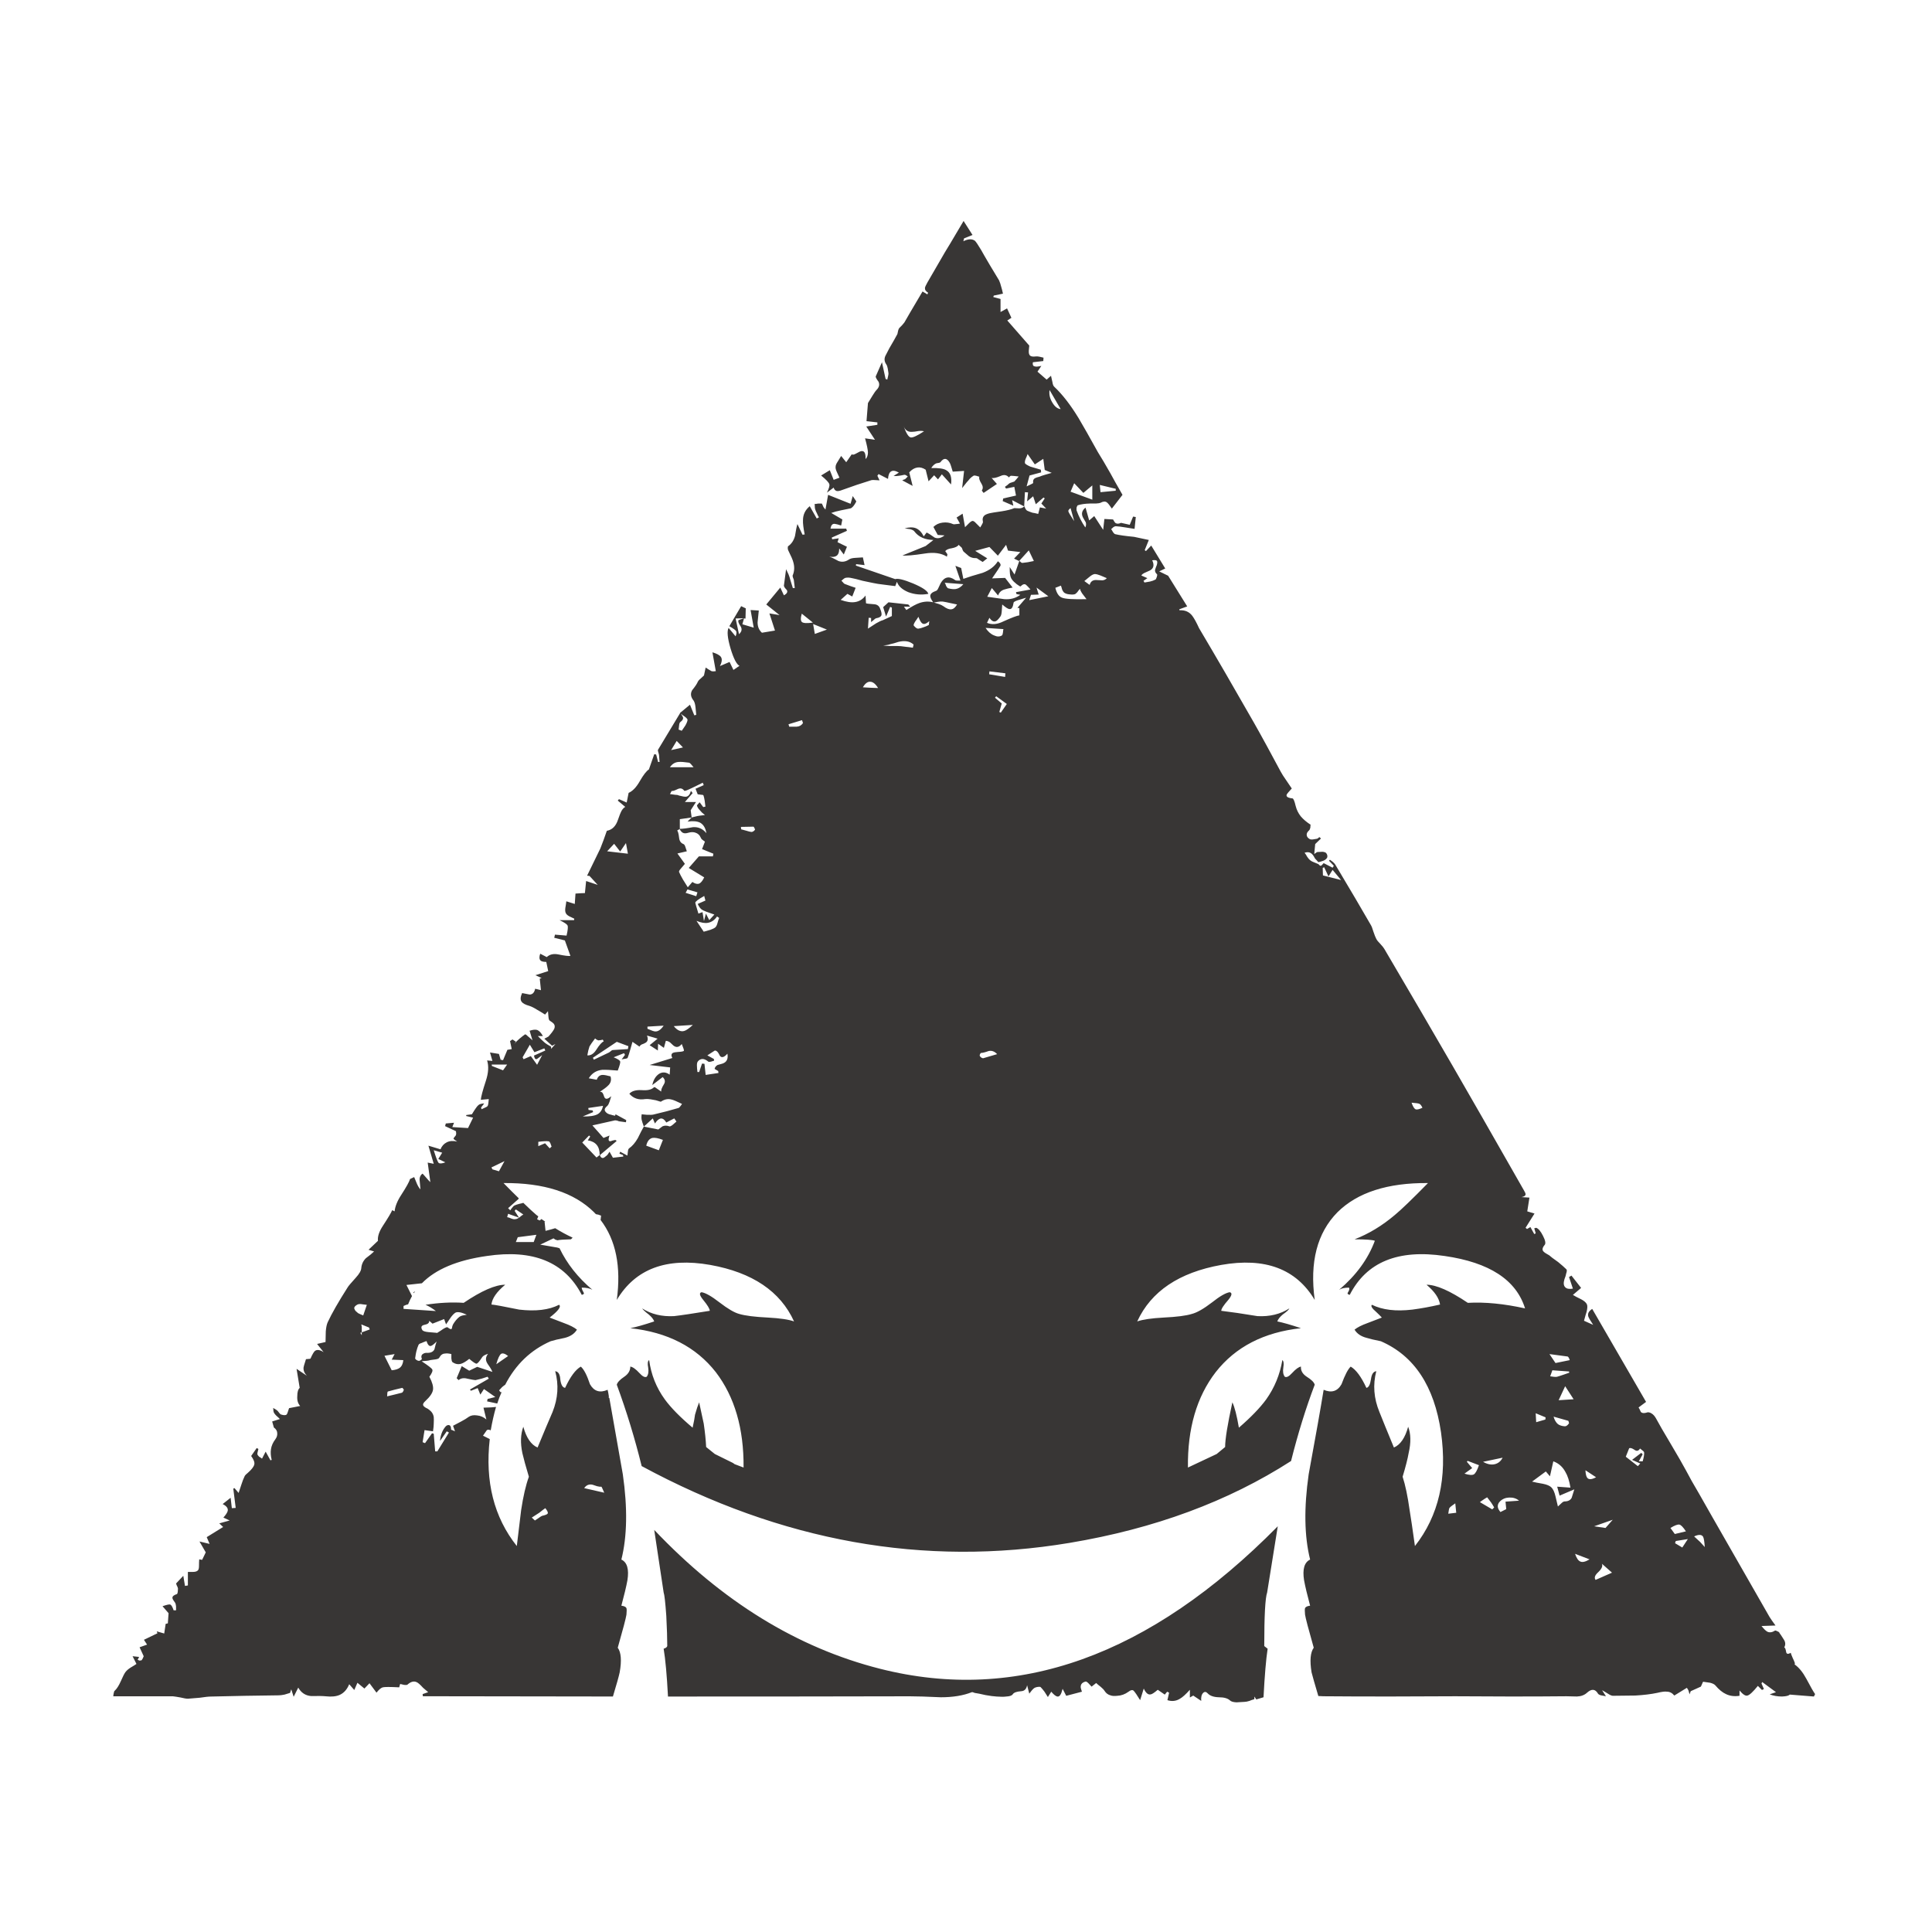 <?xml version="1.0" encoding="utf-8"?>
<!-- Generator: Adobe Illustrator 16.0.0, SVG Export Plug-In . SVG Version: 6.00 Build 0)  -->
<!DOCTYPE svg PUBLIC "-//W3C//DTD SVG 1.1//EN" "http://www.w3.org/Graphics/SVG/1.1/DTD/svg11.dtd">
<svg version="1.1" id="Layer_1" xmlns="http://www.w3.org/2000/svg" xmlns:xlink="http://www.w3.org/1999/xlink" x="0px" y="0px"
	 width="400px" height="400px" viewBox="0 0 400 400" enable-background="new 0 0 400 400" xml:space="preserve">
<g>
	<path fill-rule="evenodd" clip-rule="evenodd" fill="#383635" d="M192,58.5c0.8-1.4,2.017-3.5,3.65-6.3
		c0.167-0.233,1.45-2.384,3.85-6.45l1.85,2.9l-1.75,0.699l-0.15,0.601c1-0.5,1.8-0.533,2.399-0.101
		c0.234,0.233,0.65,0.851,1.25,1.851c0.367,0.667,0.984,1.733,1.851,3.2c0.833,1.366,1.466,2.416,1.899,3.149
		c0.167,0.367,0.316,0.817,0.45,1.351c0.101,0.3,0.217,0.767,0.351,1.399l-1.9,0.4l-0.1,0.3l1.5,0.4V64.6l1.35-0.75l0.9,1.95
		l-0.851,0.55l4.55,5.2L213,72.6c-0.033,0.533,0.066,0.884,0.3,1.051c0.233,0.166,0.601,0.217,1.101,0.149
		c0.232-0.033,0.5-0.017,0.8,0.05c0.2,0.033,0.483,0.101,0.85,0.2l-0.05,0.7L213.85,75c-0.1,0.5,0.018,0.783,0.351,0.85
		c0.267,0.101,0.733,0.067,1.399-0.1l-0.8,1.2l1.9,1.649l0.899-0.8c0,0.033,0.101,0.483,0.301,1.351
		c0.066,0.467,0.199,0.783,0.399,0.949c1.667,1.567,3.333,3.717,5,6.45c0.934,1.567,2.267,3.917,4,7.05
		c0.733,1.167,1.601,2.634,2.601,4.4c0.533,1,1.366,2.483,2.5,4.45l-2.2,2.85c-0.467-0.7-0.817-1.133-1.05-1.3
		c-0.334-0.233-0.768-0.2-1.301,0.1c-0.133,0.067-0.449,0.117-0.949,0.15c-0.801,0-1.217,0-1.25,0
		c-1.033,0.033-1.851,0.15-2.45,0.35c-0.101,0-0.2,0.15-0.3,0.45c-0.033,0.267-0.033,0.483,0,0.65c0.467,1.267,1.066,2.433,1.8,3.5
		c0.167-0.333,0.2-0.684,0.1-1.05c-0.033-0.067-0.216-0.384-0.55-0.95c-0.434-0.8-0.267-1.5,0.5-2.101l0.75,2.65l1.05-0.9
		l1.851,2.851l0.25-2.25l1.8,0.1c0.2,0.367,0.35,0.601,0.45,0.7c0.3,0.233,0.699,0.233,1.199,0l1.801,0.4l0.699-1.7l0.551,0.1
		l-0.25,2.45c-0.801-0.133-1.434-0.233-1.9-0.3c-0.767-0.134-1.434-0.217-2-0.25c-0.133,0-0.3,0.066-0.5,0.2
		c-0.2,0.199-0.35,0.333-0.45,0.399c0.101,0.134,0.233,0.351,0.4,0.65c0.167,0.233,0.316,0.366,0.45,0.399
		c0.833,0.2,2.133,0.384,3.899,0.551c0.634,0.133,1.65,0.35,3.05,0.649L237,113.9l0.25,0.199l1.1-1.149l2.9,4.75l-1.25,0.6l1.85,0.9
		l3.95,6.35l-1.649,0.601l0.05,0.199c1.134-0.066,2.017,0.317,2.649,1.15c0.4,0.533,0.867,1.383,1.4,2.55
		c3.5,5.9,7.283,12.417,11.35,19.55c0.667,1.167,1.601,2.851,2.801,5.051c1.266,2.366,2.184,4.066,2.75,5.1
		c0.266,0.5,0.649,1.1,1.149,1.8c0.267,0.4,0.65,0.967,1.15,1.7c-0.567,0.6-0.917,1.017-1.05,1.25c-0.167,0.434,0.232,0.7,1.199,0.8
		c0.2,0.033,0.417,0.55,0.65,1.55c0.2,0.801,0.55,1.518,1.05,2.15c0.5,0.6,1.184,1.184,2.05,1.75c-0.033,0.066-0.05,0.25-0.05,0.55
		c-0.066,0.333-0.167,0.55-0.3,0.65c-0.367,0.333-0.517,0.667-0.45,1c0.034,0.267,0.2,0.5,0.5,0.7
		c0.167,0.133,0.417,0.183,0.75,0.149c0.2-0.033,0.5-0.083,0.9-0.149c0.066-0.033,0.149-0.084,0.25-0.15
		c0.033-0.033,0.1-0.1,0.2-0.2l0.35,0.3l-1.2,1.15l-0.2,2.05c0.033,0,0.184-0.1,0.45-0.3c0.101-0.066,0.184-0.1,0.25-0.1
		c0.2,0,0.534-0.018,1-0.051c0.366,0.033,0.616,0.117,0.75,0.25c0.233,0.268,0.317,0.567,0.25,0.9c-0.134,0.3-0.399,0.533-0.8,0.7
		c-0.467,0.167-0.816,0.267-1.05,0.3c-0.167-0.2-0.3-0.35-0.4-0.45c-0.2-0.167-0.333-0.333-0.399-0.5
		c-0.234-0.467-0.5-0.783-0.801-0.95c-0.333-0.199-0.75-0.217-1.25-0.05c0.167,0.2,0.351,0.483,0.551,0.851
		c0.199,0.3,0.399,0.533,0.6,0.699c0.2,0.167,0.483,0.317,0.85,0.45c0.2,0.067,0.484,0.184,0.851,0.351
		c0.233,0.267,0.399,0.383,0.5,0.35c0.1,0,0.3-0.184,0.6-0.55l1.851,0.95l0.25-0.4l-1-1.05l0.199-0.2l0.601,0.45
		c0.233,0.2,0.399,0.383,0.5,0.55c3.167,5.3,5.6,9.434,7.3,12.4c0.2,0.3,0.4,0.8,0.6,1.5c0.234,0.699,0.434,1.199,0.601,1.5
		c0.134,0.267,0.417,0.616,0.85,1.05c0.4,0.433,0.667,0.767,0.8,1c5.334,9.066,10.033,17.116,14.101,24.149
		c3.3,5.7,8.216,14.283,14.75,25.75c0.267,0.434,0.399,0.733,0.399,0.9c0,0.3-0.283,0.5-0.85,0.6l1.65,0.101l-0.45,2.85l1.5,0.45
		l-1.851,2.95l0.301,0.25l0.699-0.4l0.801,1.45l0.3-0.15l-0.3-1.05l0.199-0.05c0.101-0.033,0.167-0.05,0.2-0.05
		c0.467,0.167,0.934,0.717,1.4,1.649c0.5,0.967,0.616,1.601,0.35,1.9c-0.5,0.6-0.566,1.066-0.2,1.4c0.2,0.199,0.584,0.449,1.15,0.75
		c0.233,0.232,0.85,0.699,1.85,1.399c0.734,0.601,1.301,1.101,1.7,1.5c0.134,0.134,0.116,0.434-0.05,0.9
		c-0.033,0.267-0.15,0.649-0.35,1.149c-0.234,0.768-0.184,1.317,0.149,1.65c0.3,0.333,0.833,0.434,1.601,0.3l-0.801-2.399l0.5-0.301
		l2,2.551l-1.699,1.449c0.366,0.233,0.934,0.533,1.699,0.9c0.634,0.333,1.033,0.684,1.2,1.05c0.134,0.3,0.116,0.8-0.05,1.5
		c-0.133,0.4-0.316,1.033-0.55,1.9l1.899,0.85c-0.533-0.8-0.866-1.366-1-1.7c-0.199-0.6,0.066-1.133,0.801-1.6l11.149,19.25
		l-1.55,1.15c0.133,0.199,0.283,0.5,0.45,0.899c0.2,0.267,0.566,0.333,1.1,0.2c0.366-0.167,0.75-0.117,1.15,0.15
		c0.333,0.199,0.634,0.533,0.899,1c0.566,1.066,1.617,2.883,3.15,5.449c1.367,2.301,2.4,4.101,3.1,5.4
		c0.634,1.233,1.533,2.833,2.7,4.8c1.434,2.5,2.333,4.083,2.7,4.75l11.85,20.7c0.268,0.434,0.684,1.033,1.25,1.8l-2.899,0.101
		c0.5,0.633,0.917,1.033,1.25,1.199c0.467,0.2,0.983,0.117,1.55-0.25c0.1-0.033,0.267,0.018,0.5,0.15
		c0.267,0.1,0.417,0.233,0.45,0.4c0.033,0,0.333,0.449,0.899,1.35c0.334,0.533,0.351,1.066,0.051,1.6c0.166,0,0.3,0.301,0.399,0.9
		c0.067,0.467,0.384,0.533,0.95,0.2c0.066,0.233,0.2,0.583,0.4,1.05c0.199,0.4,0.35,0.75,0.449,1.05
		c0.033,0.134,0.018,0.233-0.05,0.3c0.9,0.634,1.717,1.634,2.45,3c0.9,1.7,1.5,2.75,1.8,3.15l-0.25,0.5l-5-0.4
		c-0.2,0.233-0.733,0.367-1.6,0.4c-0.934,0-1.783-0.15-2.55-0.45l1.3-0.45l-2.851-2.1l-0.149,0.3l0.5,1.15l-0.4,0.2l-0.85-0.851
		c-1,1.233-1.717,1.9-2.15,2c-0.399,0.134-0.95-0.217-1.649-1.05v1.1c-1.033,0.167-1.967,0.051-2.801-0.35
		c-0.732-0.333-1.467-0.934-2.199-1.8c-0.2-0.233-0.567-0.417-1.101-0.55c-0.1,0-0.566-0.067-1.399-0.2
		c-0.067,0-0.15,0.149-0.25,0.45c-0.067,0.133-0.15,0.316-0.25,0.55l-2.101,0.95l-0.25,0.649c-0.1-0.433-0.167-0.683-0.2-0.75
		c-0.066-0.167-0.184-0.366-0.35-0.6l-2.6,1.6c-0.434-0.533-0.95-0.8-1.551-0.8c-0.366-0.066-1.033,0.017-2,0.25
		c-1.266,0.267-2.766,0.45-4.5,0.55c-0.033,0-1.533,0.017-4.5,0.05c-0.3,0.033-0.649-0.083-1.05-0.35
		c-0.866-0.533-1.316-0.8-1.35-0.8l0.8,1.25c-0.033,0-0.383-0.067-1.05-0.2c-0.333-0.1-0.534-0.217-0.601-0.35
		c-0.566-0.967-1.316-1.033-2.25-0.2c-0.533,0.5-1.232,0.767-2.1,0.8c-1-0.033-1.733-0.05-2.2-0.05c-3.167,0.033-7,0.05-11.5,0.05
		c-5.134-0.033-8.966-0.05-11.5-0.05c-6.066,0.033-10.616,0.05-13.649,0.05c-5.367,0-9.917-0.017-13.65-0.05
		c-0.334,0-0.684-0.017-1.05-0.05c-0.733-2.467-1.2-4.101-1.4-4.9c-0.399-2.434-0.25-4.133,0.45-5.1c-1.1-3.867-1.7-6.15-1.8-6.851
		c-0.067-0.667-0.067-1.116,0-1.35c0.134-0.267,0.483-0.434,1.05-0.5c-0.6-2.233-1.017-3.983-1.25-5.25
		c-0.367-2.3,0.05-3.733,1.25-4.3c-1.2-4.801-1.3-10.684-0.3-17.65c1.466-7.967,2.5-13.8,3.1-17.5c1.634,0.7,2.866,0.316,3.7-1.15
		c0.7-1.899,1.334-3.116,1.9-3.649c1.1,0.633,2.184,2.1,3.25,4.399c0.467-0.066,0.783-0.666,0.949-1.8
		c0.134-1.033,0.5-1.583,1.101-1.649c-0.733,2.8-0.517,5.616,0.649,8.449c0.634,1.601,1.634,4.051,3,7.351
		c1.334-0.567,2.316-2,2.95-4.3c0.567,1.467,0.601,3.283,0.101,5.449c-0.2,1.167-0.617,2.801-1.25,4.9
		c0.566,1.733,1.05,4.033,1.449,6.9c0.268,1.6,0.634,4.083,1.101,7.449c4.933-6.267,6.733-14.116,5.399-23.55
		c-1.399-9.566-5.55-15.85-12.449-18.85c-1.334-0.267-2.316-0.5-2.95-0.7c-1.167-0.3-2-0.867-2.5-1.7
		c0.566-0.467,1.45-0.917,2.649-1.35l3-1.15c-0.333-0.366-0.717-0.75-1.149-1.149c-0.9-0.768-1.2-1.268-0.9-1.5
		c2.167,1.066,4.95,1.399,8.351,1c1.8-0.233,3.717-0.584,5.75-1.051c-0.2-1.333-1.134-2.699-2.801-4.1c2,0,4.851,1.25,8.551,3.75
		c3.533-0.2,7.482,0.184,11.85,1.15c-1.834-5.9-7.383-9.518-16.65-10.851c-9.633-1.433-16.184,1.25-19.649,8.05
		c-0.434-0.1-0.55-0.283-0.351-0.55c0.268-0.399,0.334-0.717,0.2-0.95c-0.899,0-1.583,0.15-2.05,0.45c3.533-3,6-6.383,7.4-10.149
		c-0.5-0.2-1.9-0.301-4.2-0.301c2.933-1.133,5.716-2.816,8.35-5.05c1.333-1.1,3.616-3.3,6.851-6.6
		c-8.367-0.067-14.617,1.95-18.75,6.05c-4.2,4.267-5.768,10.316-4.7,18.15c-3.833-6.434-10.284-8.851-19.351-7.25
		c-8.732,1.566-14.533,5.467-17.399,11.699c1.134-0.399,2.95-0.666,5.45-0.8c2.732-0.133,4.684-0.383,5.85-0.75
		c1.066-0.267,2.467-1.066,4.2-2.399c1.6-1.268,2.816-1.967,3.649-2.101c0.566,0.134,0.467,0.667-0.3,1.601
		c-0.966,1.1-1.45,1.85-1.45,2.25c1.967,0.232,4.467,0.6,7.5,1.1c2.533,0.133,4.734-0.4,6.601-1.6
		c-0.134,0.3-0.583,0.717-1.351,1.25c-0.6,0.5-0.982,0.982-1.149,1.449c1.167,0.233,2.8,0.7,4.899,1.4
		c-7.666,0.833-13.55,3.867-17.649,9.1c-3.934,5.101-5.851,11.684-5.75,19.75l5.95-2.8l1.75-1.45c0-1.6,0.5-4.683,1.5-9.25
		c0.467,0.967,0.916,2.717,1.35,5.25c2.5-2.166,4.383-4.116,5.65-5.85c1.732-2.434,2.85-5.15,3.35-8.15
		c0.267,0.2,0.334,0.717,0.2,1.551c-0.134,0.833-0.034,1.467,0.3,1.899c0.367,0.2,0.867-0.05,1.5-0.75
		c0.767-0.833,1.383-1.283,1.85-1.35c-0.066,0.833,0.334,1.533,1.2,2.1c0.967,0.601,1.517,1.15,1.65,1.65
		c-1.833,4.833-3.467,10.1-4.9,15.8c-13,8.367-28.283,14.017-45.85,16.95c-30.134,5.033-59.667-0.267-88.6-15.9
		c-1.4-5.7-3.117-11.316-5.15-16.85c0.133-0.5,0.65-1.05,1.55-1.65c0.833-0.566,1.25-1.267,1.25-2.1c0.5,0.066,1.133,0.517,1.9,1.35
		c0.633,0.7,1.133,0.95,1.5,0.75c0.333-0.433,0.434-1.066,0.3-1.899c-0.167-0.834-0.1-1.351,0.2-1.551c0.4,3,1.483,5.717,3.25,8.15
		c1.267,1.733,3.184,3.684,5.75,5.85c0.267-1.199,0.434-2.1,0.5-2.699c0.3-1.067,0.583-1.917,0.85-2.551
		c0.2,0.967,0.517,2.434,0.95,4.4c0.267,1.8,0.433,3.417,0.5,4.85l1.8,1.45l3.75,1.851l0.35,0.25l1.85,0.699
		c0.066-8.066-1.85-14.649-5.75-19.75c-4.1-5.232-10-8.267-17.7-9.1c1.2-0.233,2.85-0.7,4.95-1.4
		c-0.167-0.467-0.55-0.949-1.15-1.449c-0.7-0.533-1.15-0.95-1.35-1.25c1.866,1.199,4.066,1.732,6.6,1.6
		c1.467-0.167,3.934-0.533,7.4-1.1c0-0.4-0.45-1.15-1.35-2.25c-0.767-0.934-0.883-1.467-0.35-1.601
		c0.833,0.134,2.066,0.833,3.7,2.101c1.733,1.333,3.1,2.133,4.1,2.399c1.233,0.367,3.217,0.617,5.95,0.75c2.5,0.134,4.3,0.4,5.4,0.8
		c-2.833-6.232-8.617-10.133-17.35-11.699c-9.066-1.601-15.517,0.816-19.35,7.25c0.933-6.9-0.184-12.417-3.35-16.551l0.1-0.899
		c-0.367-0.167-0.717-0.267-1.05-0.3c-0.133-0.101-0.267-0.233-0.4-0.4c-4.133-4.1-10.383-6.117-18.75-6.05
		c1.167,1.2,2.217,2.25,3.15,3.149l-0.05,0.15l-2.15,1.9l0.45,0.449c0.167-0.267,0.3-0.449,0.4-0.55
		c0.167-0.233,0.317-0.383,0.45-0.45c0.3-0.133,0.65-0.25,1.05-0.35c0.2-0.033,0.467-0.1,0.8-0.2c1.133,1.101,2.033,1.934,2.7,2.5
		c0.134,0.101,0.267,0.2,0.4,0.3c-0.067,0.167-0.15,0.367-0.25,0.601l0.55,0.25l0.35-0.3c0.267,0.166,0.533,0.35,0.8,0.55h-0.15
		l0.2,1.899c0.267-0.066,0.65-0.166,1.15-0.3c0.3-0.1,0.583-0.183,0.85-0.25c1.167,0.733,2.366,1.384,3.6,1.95
		c-0.1,0.133-0.216,0.25-0.35,0.35c-1.367,0.033-2.3,0.101-2.8,0.2c-0.133-0.033-0.283-0.083-0.45-0.149l-0.35-0.25l-2.75,1.3
		l3.2,0.55c0.134,0,0.4,0.066,0.8,0.2c1.533,3.2,3.8,6.066,6.8,8.6c-0.533-0.3-1.267-0.45-2.2-0.45
		c-0.034,0.167,0.083,0.483,0.35,0.95c0.2,0.267,0.083,0.45-0.35,0.55c-3.534-6.8-10.083-9.482-19.65-8.05
		c-6.133,0.867-10.616,2.75-13.45,5.65l-3.2,0.35l1.15,2.3c-0.3,0.533-0.566,1.101-0.8,1.7c-0.3,0.067-0.617,0.184-0.95,0.351v0.6
		l6.7,0.45c-0.733-0.567-1.45-1-2.15-1.3c2.833-0.434,5.466-0.567,7.9-0.4c3.7-2.5,6.566-3.75,8.6-3.75
		c-1.767,1.467-2.717,2.833-2.85,4.1c0.566,0.033,2.483,0.384,5.75,1.051c3.434,0.399,6.184,0.066,8.25-1
		c0.5,0.366-0.15,1.25-1.95,2.649l3,1.15c1.2,0.433,2.083,0.883,2.65,1.35c-0.5,0.833-1.333,1.4-2.5,1.7
		c-1.333,0.267-2.317,0.5-2.95,0.7c-4.1,1.8-7.233,4.8-9.4,9c-0.2,0.133-0.417,0.3-0.65,0.5c-0.233,0.233-0.434,0.45-0.6,0.649
		c0,0.033,0.05,0.117,0.15,0.25c0.1,0.134,0.184,0.184,0.25,0.15c0.033,0,0.066,0,0.1,0c-0.333,0.733-0.633,1.517-0.9,2.35
		l-2.1-0.449l0.1-0.5l1.6-0.4l-2.35-1.65l-0.75,1.15l-0.55-1.35l-1.4,0.55l-0.2-0.25l3.9-2.25l-0.25-0.4
		c-0.534,0.167-0.95,0.3-1.25,0.4c-0.5,0.133-0.917,0.233-1.25,0.3c-0.2,0-0.767-0.1-1.7-0.3c-0.733-0.2-1.333-0.101-1.8,0.3
		l-0.4-0.4l1.05-2.5l1.55,0.95l1.65-0.8l3.15,1.05c-0.1-0.267-0.267-0.583-0.5-0.95c-0.4-0.566-0.6-0.866-0.6-0.899
		c-0.367-0.634-0.3-1.267,0.2-1.9c-0.667,0.2-1.083,0.45-1.25,0.75c-0.533,0.833-0.917,1.267-1.15,1.3c-0.2,0-0.7-0.333-1.5-1
		c-0.667,0.533-1.216,0.867-1.65,1c-0.633,0.2-1.25,0.084-1.85-0.35c-0.1-0.133-0.167-0.383-0.2-0.75c0-0.4,0-0.7,0-0.9
		c-0.6-0.133-1.034-0.166-1.3-0.1c-0.5,0-0.9,0.283-1.2,0.85c-0.067,0.167-0.317,0.283-0.75,0.351c-0.5,0.066-0.867,0.116-1.1,0.149
		c-0.167,0.067-0.417,0.117-0.75,0.15c-0.567,0.033-0.917,0.066-1.05,0.1c1.333,0.867,2.067,1.434,2.2,1.7s-0.066,0.767-0.6,1.5
		c0.6,1.134,0.85,2.033,0.75,2.7s-0.617,1.434-1.55,2.3c-0.4,0.367-0.567,0.65-0.5,0.851c0.033,0.199,0.267,0.416,0.7,0.649
		c0.2,0.067,0.45,0.233,0.75,0.5c0.4,0.333,0.65,0.767,0.75,1.3c0.034,0.334,0.034,0.834,0,1.5c0,0.334-0.05,0.834-0.15,1.5
		l-1.75-0.25l-0.4,2.5l0.5,0.2l1.45-2.05l0.35,0.1l0.3,3.65h0.45l2.4-3.9l-0.45-0.25l-1.4,2c0.1-1.133,0.433-2.066,1-2.8
		c0.233-0.333,0.483-0.5,0.75-0.5c0.367,0,0.55,0.317,0.55,0.95c0,0.033,0.083,0.066,0.25,0.1c0.3,0.134,0.483,0.217,0.55,0.25
		l-0.4-1.149c0.767-0.4,1.333-0.7,1.7-0.9c0.633-0.333,1.15-0.649,1.55-0.95c0.434-0.3,1-0.399,1.7-0.3
		c0.733,0.067,1.383,0.351,1.95,0.851l-0.6-2.45c1.333-0.033,2.2-0.083,2.6-0.15c-0.434,1.5-0.8,3.117-1.1,4.851
		c-0.3-0.167-0.567-0.184-0.8-0.051l-0.8,1.15l1.4,0.7c-1,8.8,0.867,16.183,5.6,22.149c0.4-3.366,0.7-5.85,0.9-7.449
		c0.434-2.867,0.967-5.167,1.6-6.9c-0.633-2.1-1.083-3.733-1.35-4.9c-0.433-2.1-0.367-3.916,0.2-5.449
		c0.633,2.3,1.617,3.732,2.95,4.3c1.367-3.3,2.4-5.75,3.1-7.351c1.133-2.833,1.317-5.649,0.55-8.449
		c0.633,0.066,0.983,0.616,1.05,1.649c0.133,1.134,0.467,1.733,1,1.8c1.066-2.3,2.15-3.767,3.25-4.399
		c0.633,0.533,1.267,1.75,1.9,3.649c0.833,1.467,2.05,1.851,3.65,1.15c0.1,0.4,0.184,0.833,0.25,1.3v0.4l0.1-0.05
		c0.667,3.699,1.6,8.982,2.8,15.85c1,6.967,0.9,12.85-0.3,17.65c1.2,0.566,1.617,2,1.25,4.3c-0.233,1.267-0.65,3.017-1.25,5.25
		c0.567,0.066,0.917,0.233,1.05,0.5c0.066,0.233,0.066,0.683,0,1.35c-0.1,0.7-0.7,2.983-1.8,6.851c0.7,0.967,0.833,2.666,0.4,5.1
		c-0.167,0.8-0.633,2.467-1.4,5c-14.767-0.033-26.3-0.05-34.6-0.05h-4.75l-0.05-0.45l1.15-0.4c-0.566-0.467-0.917-0.767-1.05-0.899
		c-0.633-0.7-1.1-1.101-1.4-1.2c-0.567-0.233-1.184-0.05-1.85,0.55c-0.1,0.067-0.317,0.083-0.65,0.05
		c-0.4-0.1-0.684-0.166-0.85-0.199l-0.2,0.699c-1.867-0.1-3-0.1-3.4,0c-0.367,0.101-0.8,0.467-1.3,1.101l-1.45-1.95l-1.05,1.1
		L74,348.4l-0.65,1.5l-1.05-1.2c-0.433,1.066-1.083,1.8-1.95,2.2c-0.733,0.333-1.7,0.433-2.9,0.3c-0.634-0.067-1.65-0.083-3.05-0.05
		c-1.167-0.101-2.05-0.684-2.65-1.75L60.8,351.3l-0.5-1.55l-0.25,0.75c-0.233,0.066-0.616,0.184-1.15,0.35
		C58.4,350.95,58,351,57.7,351c-1.434,0.033-3.75,0.066-6.95,0.1c-3,0.067-5.316,0.117-6.95,0.15c-0.566,0-1.383,0.083-2.45,0.25
		c-1.067,0.1-1.883,0.167-2.45,0.2c-0.333,0-0.833-0.083-1.5-0.25c-0.733-0.134-1.267-0.217-1.6-0.25c-1.633,0-3.667,0-6.1,0
		c-1.367,0-3.45,0-6.25,0c0.033-0.333,0.066-0.55,0.1-0.65c0.034-0.267,0.1-0.433,0.2-0.5c0.434-0.399,0.85-1.05,1.25-1.95
		c0.434-1,0.767-1.649,1-1.949c0.233-0.301,0.583-0.601,1.05-0.9c0.567-0.333,0.967-0.583,1.2-0.75l-0.8-1.6l1.35,0.149l-0.3,0.601
		l0.15,0.05c0.1,0.066,0.167,0.1,0.2,0.1c0.267,0,0.433-0.033,0.5-0.1c0.167-0.233,0.3-0.5,0.4-0.8l-0.85-1.851l1.55-0.55l-0.65-1
		l2.8-1.35l-0.15-0.4L34,338.2l0.3-2l0.45-0.101l0.15-2.1l-1.25-1.45c0.867-0.3,1.4-0.417,1.6-0.35c0.233,0.1,0.467,0.5,0.7,1.2h0.5
		c0-0.367,0-0.634,0-0.801c-0.034-0.3-0.083-0.533-0.15-0.699c-0.4-0.533-0.6-0.884-0.6-1.051c-0.034-0.333,0.267-0.6,0.9-0.8
		c0.1-0.033,0.167-0.183,0.2-0.45c0.034-0.267,0.05-0.5,0.05-0.699c-0.034-0.2-0.117-0.417-0.25-0.65
		c-0.1-0.233-0.15-0.367-0.15-0.4l1.5-1.6l0.35,2.1l0.6-0.1v-2.8c0.434,0,0.784,0,1.05,0c0.466,0,0.8-0.101,1-0.3
		c0.167-0.134,0.25-0.45,0.25-0.95c0-0.601,0.017-1.05,0.05-1.351l0.6,0.101l0.75-1.55l-1.3-2.25l2.1,0.5l-0.6-1.4l3.4-2.1
		l-0.8-0.75l2.15-0.601l-1.3-0.6c0.533-0.601,0.833-1.067,0.9-1.4c0.1-0.533-0.25-1-1.05-1.399l1.65-1.301l0.25,2.15l0.8-0.05
		l-0.5-4l0.25-0.101l0.85,1c0.267-0.8,0.467-1.399,0.6-1.8c0.2-0.633,0.4-1.149,0.6-1.55c0.033-0.133,0.133-0.283,0.3-0.45
		c0.2-0.167,0.333-0.283,0.4-0.35c0.8-0.7,1.25-1.283,1.35-1.75c0.1-0.434-0.117-1.017-0.65-1.75l1.15-1.65l0.35,0.2
		c-0.033,0.133-0.083,0.333-0.15,0.6c-0.067,0.2-0.083,0.384-0.05,0.551c0.067,0.133,0.184,0.283,0.35,0.449
		c0.133,0.067,0.333,0.2,0.6,0.4l0.75-1.45l1,1.8l0.25-0.1c-0.2-0.8-0.25-1.533-0.15-2.2c0.1-0.7,0.4-1.383,0.9-2.05
		c0.3-0.4,0.434-0.816,0.4-1.25c0-0.467-0.233-0.867-0.7-1.2l-0.35-1.25l1.6-0.5c-0.3-0.3-0.534-0.517-0.7-0.649
		c-0.233-0.233-0.4-0.434-0.5-0.601c-0.066-0.1-0.117-0.267-0.15-0.5c0-0.233-0.017-0.417-0.05-0.55
		c0.467,0.267,0.733,0.434,0.8,0.5c0.1,0.066,0.233,0.217,0.4,0.45c0.133,0.2,0.267,0.333,0.4,0.399
		c0.2,0.067,0.417,0.117,0.65,0.15c0.267,0,0.434-0.033,0.5-0.1c0.134-0.134,0.233-0.334,0.3-0.601c0.1-0.333,0.183-0.583,0.25-0.75
		l2.3-0.45c-0.466-0.5-0.667-1.183-0.6-2.05c0-0.833,0.167-1.399,0.5-1.7L61.4,283.4l2.15,1.449c-0.533-0.533-0.767-1.116-0.7-1.75
		c0-0.1,0.167-0.666,0.5-1.699c0.3-0.033,0.5-0.051,0.6-0.051c0.2,0,0.316-0.033,0.35-0.1c0.367-0.833,0.667-1.35,0.9-1.55
		c0.433-0.333,1.033-0.25,1.8,0.25l-1.35-1.7l1.75-0.4c0.034-1,0.05-1.732,0.05-2.199c0.066-0.834,0.2-1.467,0.4-1.9
		c0.833-1.8,2.216-4.217,4.15-7.25c0.133-0.233,0.684-0.883,1.65-1.95c0.733-0.8,1.117-1.467,1.15-2
		c0.067-0.8,0.384-1.483,0.95-2.05c0.767-0.566,1.333-1.033,1.7-1.4l-1.15-0.35l1.95-1.85c-0.1-0.9,0.25-1.95,1.05-3.15
		c1.067-1.633,1.7-2.7,1.9-3.2l0.5,0.25c0.1-1.033,0.566-2.183,1.4-3.45c1.033-1.6,1.633-2.683,1.8-3.25l0.85-0.399l0.6,1.45
		c0.233,0.5,0.466,0.866,0.7,1.1c0-0.033-0.05-0.6-0.15-1.7c-0.1-0.667,0.083-1.183,0.55-1.55c0.033-0.033,0.216,0.15,0.55,0.55
		c0.633,0.733,1,1.134,1.1,1.2l-0.55-4.05l1.25,0.25l-1.1-3.75l2.5,0.75c0.267-0.667,0.7-1.15,1.3-1.45s1.316-0.35,2.15-0.15
		c-0.466-0.3-0.716-0.5-0.75-0.6c0-0.1,0.15-0.316,0.45-0.65c0.066-0.1,0.1-0.25,0.1-0.449c-0.034-0.233-0.05-0.384-0.05-0.45
		l-2.25-1.05l0.15-0.551l1.7-0.149l-0.35,0.899l3.25,0.2l1.05-2.149l-1.45-0.351l0.05-0.2l1.15-0.149
		c0.667-1.101,1.116-1.733,1.35-1.9c0.2-0.2,0.6-0.316,1.2-0.35l-0.65,0.85l0.1,0.351c0.133-0.067,0.35-0.167,0.65-0.301
		c0.267-0.1,0.466-0.217,0.6-0.35c0.066-0.1,0.116-0.283,0.15-0.55c0.066-0.567,0.1-0.867,0.1-0.9l-1.65,0.15
		c0.034-0.601,0.384-1.917,1.05-3.95c0.533-1.633,0.617-3.033,0.25-4.2l1.1,0.101l-0.5-1.75l1.85,0.3l0.35,1.2l0.5,0.1l0.9-2.15
		l0.9-0.149l-0.35-1.65l0.5-0.35l0.75,0.5c0.3-0.267,0.533-0.483,0.7-0.65c0.434-0.366,0.817-0.667,1.15-0.899
		c0.1-0.033,0.3,0.1,0.6,0.399c0.634,0.533,0.95,0.817,0.95,0.851l-0.6-2h-0.05l0.05-0.051v0.051c0.7-0.233,1.233-0.283,1.6-0.15
		c0.4,0.167,0.783,0.583,1.15,1.25h-1.05c0.033,0.033,0.25,0.25,0.65,0.65c0.233,0.232,0.434,0.416,0.6,0.55
		c0.167,0.167,0.383,0.333,0.65,0.5c0.167,0.1,0.45,0.267,0.85,0.5v0.45l0.9-1l-0.7,0.35l-1.6-1.45l0.85-0.45
		c0.6-0.666,1-1.199,1.2-1.6c0.167-0.4,0.133-0.75-0.1-1.05c-0.1-0.134-0.383-0.351-0.85-0.65c-0.133-0.1-0.216-0.366-0.25-0.8
		c-0.033-0.5-0.066-0.883-0.1-1.15l-0.6,0.7c-0.733-0.467-1.284-0.8-1.65-1c-0.634-0.399-1.167-0.667-1.6-0.8
		c-0.833-0.233-1.367-0.517-1.6-0.85c-0.3-0.4-0.267-1,0.1-1.801c0.333,0.067,0.85,0.167,1.55,0.301c0.6,0,0.983-0.4,1.15-1.2
		l1.2,0.3l-0.25-2.4l0.4-0.1l-1.3-0.6l2.65-0.851l-0.4-1.899c-0.6,0-1-0.101-1.2-0.301c-0.267-0.3-0.283-0.767-0.05-1.399l1.35,0.7
		c0.6-0.567,1.4-0.75,2.4-0.551c1.3,0.268,2.133,0.367,2.5,0.301l-1.15-3.2l-2.2-0.55l0.15-0.65l2.4,0.2
		c0.267-1.134,0.333-1.833,0.2-2.101c-0.133-0.267-0.684-0.633-1.65-1.1h3l0.05-0.3c-0.466-0.233-0.816-0.4-1.05-0.5
		c-0.367-0.2-0.6-0.417-0.7-0.65c-0.133-0.233-0.167-0.6-0.1-1.1c0.1-0.567,0.167-1.017,0.2-1.351l1.75,0.551l0.15-2.15
		c0.934-0.066,1.583-0.1,1.95-0.1l0.25-2.5l2.4,0.8l-1.7-1.851l-0.5-0.05c1.5-3.1,2.417-4.983,2.75-5.649
		c0.167-0.434,0.384-1,0.65-1.7c0.366-1.033,0.566-1.601,0.6-1.7l0.1-0.25c1.1-0.2,1.867-0.967,2.3-2.3
		c0.333-0.934,0.517-1.417,0.55-1.45c0.233-0.566,0.55-0.967,0.95-1.2l-1.55-1.3l0.25-0.3l1.6,0.7l0.4-2
		c0.833-0.367,1.6-1.167,2.3-2.4c0.767-1.333,1.4-2.15,1.9-2.45l1.1-3.149l0.4,0.05l0.4,1.55h0.3c-0.033-0.633-0.066-1.1-0.1-1.4
		c0-0.066-0.05-0.267-0.15-0.6c-0.1-0.267-0.116-0.45-0.05-0.55c0.633-1.033,2.15-3.55,4.55-7.55V147.6l2.05-1.699l0.9,2.199
		l0.4-0.1c-0.066-0.7-0.117-1.217-0.15-1.55c-0.066-0.634-0.2-1.101-0.4-1.4c-0.6-0.733-0.7-1.45-0.3-2.149
		c0.6-0.733,0.983-1.301,1.15-1.7c0.1-0.233,0.3-0.467,0.6-0.7c0.333-0.3,0.567-0.517,0.7-0.65l0.35-1.649
		c0.133,0.1,0.333,0.233,0.6,0.399c0.233,0.134,0.433,0.25,0.6,0.351c0.134,0.033,0.284,0.05,0.45,0.05c0.1,0,0.25-0.017,0.45-0.05
		l-0.7-3.9c0.9,0.267,1.483,0.583,1.75,0.95c0.3,0.434,0.233,1.066-0.2,1.9l2-0.851l0.8,1.65l1.25-0.851
		c-0.6-0.3-1.217-1.5-1.85-3.6c-0.633-2.167-0.767-3.583-0.4-4.25l1.45,1.75c0.2-0.5,0.233-0.867,0.1-1.1
		c-0.167-0.233-0.633-0.567-1.4-1l2.45-4.15l0.95,0.45l-0.05,2.05l-0.05,0.1l-0.25-0.1l-0.35,1.25l2.35,0.7l-0.65-3.65l1.7,0.101
		c-0.067,0.533-0.15,1.35-0.25,2.449c0,0.9,0.3,1.617,0.9,2.15l2.7-0.45L159.3,127l2.1,0.35l-2.75-2.199l2.9-3.5l0.75,1.6
		c0.634-0.333,0.833-0.7,0.6-1.1c-0.4-0.4-0.6-0.7-0.6-0.9l0.45-3.4c0.133,0.301,0.3,0.65,0.5,1.051
		c0.133,0.3,0.283,0.767,0.45,1.399l0.45,1.45h0.4c-0.1-0.767-0.167-1.333-0.2-1.7c0-0.033-0.067-0.217-0.2-0.55
		c-0.066-0.2-0.066-0.35,0-0.45c0.333-0.833,0.367-1.717,0.1-2.649c-0.1-0.434-0.45-1.25-1.05-2.45c-0.067-0.134-0.1-0.283-0.1-0.45
		c0-0.2,0.017-0.333,0.05-0.4c0.7-0.467,1.184-1.183,1.45-2.149c0.167-1.101,0.333-1.917,0.5-2.45l1.05,2.2l0.45-0.05
		c-0.267-1.334-0.383-2.317-0.35-2.95c0-1.167,0.467-2.134,1.4-2.9l1.45,2.55l0.45-0.25c-0.2-0.333-0.333-0.6-0.4-0.8
		c-0.167-0.3-0.283-0.566-0.35-0.8c-0.066-0.167-0.1-0.35-0.1-0.55c0-0.267-0.017-0.467-0.05-0.601c0.167,0,0.417-0.033,0.75-0.1
		c0.3,0,0.55,0,0.75,0c0.034,0.033,0.083,0.133,0.15,0.3c0.134,0.267,0.2,0.417,0.2,0.45c0.066,0.066,0.2,0.233,0.4,0.5l0.55-3.05
		l4.65,1.85l0.45-1.6l0.5,0.75c0.2,0.233,0.267,0.383,0.2,0.45c-0.4,0.767-0.783,1.217-1.15,1.35c-0.3,0.066-0.95,0.2-1.95,0.4
		c-0.833,0.166-1.517,0.35-2.05,0.55l2.3,1.35l-0.25,1.25c-0.6-0.2-1.05-0.316-1.35-0.35c-0.466-0.033-0.75,0.3-0.85,1h3.25
		l0.15,0.45l-3.15,1.399l0.1,0.351l1.35-0.2l-0.25,0.8l1.95,0.95l-0.65,1.6l-0.95-1.25c0,0.8-0.2,1.317-0.6,1.55
		c-0.3,0.2-0.783,0.25-1.45,0.15c0.433,0.133,1.066,0.434,1.9,0.9c0.733,0.267,1.45,0.166,2.15-0.301
		c0.267-0.199,0.7-0.316,1.3-0.35c0.333-0.033,0.867-0.066,1.6-0.1L179,117l-1.75-0.2l-0.05,0.3l8.15,2.801
		c0.533-0.2,1.767,0.1,3.7,0.899c1.967,0.833,3.017,1.55,3.15,2.15c-1.434,0.267-2.817,0.149-4.15-0.351
		c-1.267-0.533-2.05-1.25-2.35-2.149l-0.35,0.899c-1.034-0.133-1.817-0.232-2.35-0.3c-0.9-0.1-1.65-0.217-2.25-0.35
		c-0.533-0.101-1.25-0.25-2.15-0.45c-1.067-0.3-1.8-0.483-2.2-0.55c-0.533-0.134-1-0.15-1.4-0.05c-0.1,0.033-0.233,0.116-0.4,0.25
		c-0.167,0.166-0.3,0.283-0.4,0.35c0.1,0.066,0.216,0.184,0.35,0.35c0.134,0.167,0.25,0.268,0.35,0.301
		c0.333,0.133,0.733,0.283,1.2,0.449c0.3,0.101,0.65,0.217,1.05,0.351l-0.7,1.8l-1-0.55l-1.4,1.25c1.2,0.433,2.2,0.583,3,0.45
		c0.867-0.134,1.583-0.584,2.15-1.351l0.1,1.601c0.1,0.066,0.65,0.133,1.65,0.199c0.667,0.033,1.1,0.367,1.3,1
		c0.233,0.567,0.316,0.983,0.25,1.25c-0.1,0.334-0.467,0.551-1.1,0.65c-0.133,0.033-0.3,0.15-0.5,0.35
		c-0.233,0.2-0.417,0.351-0.55,0.45v-0.85l-0.5-0.05l-0.15,2.25l1.7-1.101c0.567-0.333,1.034-0.55,1.4-0.649l1.85-0.851v-1.75
		l-0.35-0.149l-0.85,2l-0.6-1.95l1.1-1l4.1,0.45l0.4,0.449h-1.3l0.5,0.7c1.133-0.733,2.034-1.217,2.7-1.45
		c0.966-0.333,1.917-0.383,2.85-0.149c-0.4-0.567-0.6-1-0.6-1.3c0-0.434,0.383-0.783,1.15-1.051c0.2-0.033,0.383-0.25,0.55-0.649
		c0.1-0.2,0.25-0.517,0.45-0.95c0.767-1.333,1.767-1.55,3-0.65c0.1,0.067,0.233,0.101,0.4,0.101c0.434,0,0.667,0,0.7,0l-1.05-3.05
		l1.2,0.449l0.45,2.25c0.9-0.333,2.233-0.75,4-1.25c1.433-0.533,2.483-1.333,3.149-2.399c0.434,0.3,0.617,0.6,0.551,0.899
		c-0.134,0.268-0.717,1.15-1.75,2.65c0.732-0.033,1.633-0.066,2.699-0.1l1.551,2c-0.734,0.133-1.301,0.267-1.7,0.399
		c-0.667,0.2-1.101,0.617-1.3,1.25l-1.301-1.55l-0.949,1.8c0.8,0.101,1.967,0.267,3.5,0.5c1.3,0.101,2.416-0.2,3.35-0.899l-0.8-0.15
		l-0.101-0.4l3-0.55c-0.399-0.467-0.699-0.783-0.899-0.95c-0.3-0.267-0.684-0.166-1.15,0.301c-0.033,0.066-0.3-0.084-0.8-0.45
		c-0.467-0.367-0.8-0.7-1-1c-0.2-0.267-0.334-0.65-0.4-1.15c-0.033-0.267-0.05-0.733-0.05-1.399l1,1.55l1-2.851L211,116.15
		l-1.05-0.5l1.3-1.351l-2.55-0.3l-0.4-1.2l-1.7,2.25l-1.75-1.8l-2.949,0.8l2.5,1.55l-0.95,0.75c-0.034-0.033-0.3-0.199-0.8-0.5
		c-0.234-0.199-0.434-0.3-0.601-0.3c-0.533,0.033-1.017-0.1-1.45-0.399c-0.133-0.101-0.5-0.417-1.1-0.95
		c-0.066-0.067-0.133-0.184-0.2-0.351c-0.066-0.199-0.116-0.333-0.15-0.399c-0.066-0.101-0.167-0.2-0.3-0.3
		c-0.2-0.167-0.317-0.283-0.35-0.351c-0.233,0.333-0.7,0.567-1.4,0.7c-0.7,0.1-1.167,0.3-1.4,0.6l0.45,0.65l-0.1,0.5
		c-1.167-0.733-2.683-0.95-4.55-0.65c-2.367,0.367-3.917,0.5-4.65,0.4l4.8-1.95l1.6-1.25c-0.9-0.033-1.65-0.183-2.25-0.45
		c-0.7-0.3-1.283-0.767-1.75-1.399c-0.167-0.167-0.45-0.3-0.85-0.4c-0.5-0.066-0.867-0.116-1.1-0.149
		c0.9-0.268,1.667-0.283,2.3-0.051c0.667,0.268,1.216,0.834,1.65,1.7l0.6-0.8c0.367,0.167,0.917,0.517,1.65,1.05
		c0.667,0.267,1.35,0.117,2.05-0.45l-1.4-0.1l-0.9-1.65c0.5-0.5,1.133-0.8,1.9-0.899c0.767-0.101,1.483,0,2.15,0.3
		c0.134,0.066,0.367,0.066,0.7,0c0.167,0,0.417-0.033,0.75-0.1l-0.7-1.25l1.25-0.801l0.5,2.801c0.167-0.167,0.434-0.434,0.8-0.801
		c0.3-0.3,0.55-0.467,0.75-0.5c0.2,0,0.434,0.15,0.7,0.45c0.167,0.167,0.467,0.467,0.9,0.9c0.066-0.134,0.183-0.333,0.35-0.601
		c0.167-0.267,0.233-0.467,0.2-0.6c-0.133-0.566-0.017-1,0.35-1.3c0.2-0.167,0.566-0.317,1.101-0.45c0.267-0.066,1.1-0.2,2.5-0.4
		c1.066-0.166,1.917-0.383,2.55-0.649c0.1,0,0.434,0.017,1,0.05c0.434,0,0.783-0.133,1.05-0.4l-2.5-1.3l0.25,1.15l-2.2-0.95
		l0.101-0.55l2.649-0.601l-0.35-1.8l-1.7,0.351l-0.25-0.351l0.55-0.399c0.2-0.2,0.367-0.334,0.5-0.4
		c0.101-0.033,0.25-0.083,0.45-0.15c0.2-0.066,0.351-0.116,0.45-0.149c0.133-0.134,0.283-0.3,0.45-0.5
		c0.1-0.134,0.25-0.317,0.45-0.55c-0.801-0.101-1.334-0.15-1.601-0.15c-0.033,0-0.116,0.05-0.25,0.15L208.9,98.85
		c-0.467-0.533-1.051-0.633-1.75-0.3c-0.867,0.367-1.484,0.5-1.851,0.4l1.101,1.25l-2.75,1.85c-0.101-0.1-0.167-0.183-0.2-0.25
		c-0.134-0.133-0.184-0.233-0.15-0.3c0.267-0.4,0.217-0.883-0.149-1.45c-0.367-0.6-0.5-1.05-0.4-1.35
		c-0.3-0.101-0.517-0.167-0.65-0.2c-0.266-0.066-0.449-0.066-0.55,0c-0.233,0.133-0.483,0.333-0.75,0.6
		c-0.267,0.334-0.483,0.584-0.65,0.75c-0.333,0.4-0.65,0.801-0.95,1.2l0.4-3.55l-2.35,0.15l-0.3-1c-0.1-0.334-0.2-0.601-0.3-0.801
		c-0.6-1.066-1.25-1.116-1.95-0.149c-0.067,0.066-0.2,0.116-0.4,0.149c-0.267,0.033-0.433,0.067-0.5,0.101
		c-0.366,0.167-0.7,0.483-1,0.95c1.534-0.033,2.567,0.116,3.1,0.449c0.867,0.467,1.2,1.45,1,2.95l-1.9-2.1l-0.8,1.05l-0.8-0.85
		l-1.15,1.25l-0.6-2.4c-0.6-0.4-1.183-0.55-1.75-0.45c-0.6,0.101-1.15,0.434-1.65,1l0.7,2.8l-2.15-1.149
		c0.1-0.067,0.3-0.15,0.6-0.25c0.034-0.033,0.217-0.217,0.55-0.55c-0.167-0.101-0.284-0.184-0.35-0.25
		c-0.133-0.067-0.25-0.101-0.35-0.101c-0.467,0.101-0.833,0.167-1.1,0.2c-0.4,0.066-0.783,0.083-1.15,0.05l1.1-0.7
		c-0.7-0.399-1.233-0.482-1.6-0.25c-0.367,0.2-0.583,0.717-0.65,1.551l-1.95-1l-0.25,0.35l0.45,0.95
		c-0.4-0.033-0.684-0.05-0.85-0.05c-0.333-0.033-0.6-0.033-0.8,0c-2.067,0.633-4.1,1.316-6.1,2.05c-0.5,0.2-0.883,0.267-1.15,0.2
		c-0.3-0.101-0.5-0.334-0.6-0.7l-1.4,1.05c0.433-0.867,0.6-1.45,0.5-1.75c-0.1-0.367-0.667-0.967-1.7-1.8l1.8-1.101l0.8,2l1.2-0.449
		c-0.233-0.533-0.417-0.934-0.55-1.2c-0.2-0.434-0.283-0.783-0.25-1.05c0-0.301,0.15-0.667,0.45-1.101
		c0.133-0.233,0.366-0.616,0.7-1.149l1.05,1.3l1.15-1.65c0.133,0.134,0.367,0.117,0.7-0.05c0.2-0.1,0.517-0.267,0.95-0.5
		c0.867-0.367,1.267,0.15,1.2,1.55c0.333-0.333,0.5-0.8,0.5-1.399c-0.034-0.601-0.233-1.567-0.6-2.9l2.05,0.3l-1.8-2.75l2.3-0.35
		v-0.5l-2.25-0.25l0.3-3.75c0.233-0.367,0.55-0.884,0.95-1.55c0.333-0.567,0.65-1,0.95-1.301c0.433-0.5,0.533-1.017,0.3-1.55
		c-0.4-0.533-0.6-0.899-0.6-1.1l1.3-2.95l0.75,3.45l0.35,0.149l0.15-0.649c0.066-0.267,0.1-0.483,0.1-0.65
		c-0.067-0.433-0.117-0.767-0.15-1c-0.066-0.366-0.167-0.649-0.3-0.85c-0.4-0.567-0.467-1.15-0.2-1.75
		c0.367-0.7,0.634-1.217,0.8-1.55c0.767-1.301,1.333-2.301,1.7-3c0.034-0.134,0.083-0.367,0.15-0.7c0.066-0.267,0.15-0.45,0.25-0.55
		c0.1-0.101,0.283-0.283,0.55-0.551c0.2-0.232,0.367-0.433,0.5-0.6c0.267-0.5,1.517-2.633,3.75-6.4l1,0.601l0.15-0.351
		c-0.466-0.267-0.683-0.6-0.65-1C191.533,59.4,191.7,59.033,192,58.5z M73.5,271.25c0.1,0.167,0.25,0.316,0.45,0.45
		c0.1,0.133,0.283,0.25,0.55,0.35l0.7,0.3l0.75-2.199c-0.367-0.033-0.65-0.067-0.85-0.101c-0.3-0.066-0.567-0.083-0.8-0.05
		c-0.2,0.033-0.383,0.117-0.55,0.25c-0.233,0.167-0.367,0.333-0.4,0.5C73.316,270.85,73.367,271.017,73.5,271.25z M238.55,116
		c0.467,0.967,0.317,1.667-0.45,2.1c-0.434,0.2-0.766,0.351-1,0.45c-0.399,0.167-0.666,0.367-0.8,0.601l1.25,0.55l-0.8,0.55
		l0.2,0.35c0.233-0.033,0.616-0.1,1.149-0.199c0.434-0.101,0.801-0.233,1.101-0.4c0.1-0.033,0.2-0.217,0.3-0.55
		c0.1-0.3,0.117-0.483,0.05-0.55c-0.333-0.301-0.466-0.617-0.399-0.95c0.133-0.434,0.25-0.75,0.35-0.95
		c0.133-0.467,0.133-0.767,0-0.9C239.4,115.967,239.084,115.934,238.55,116z M275.05,181.45l-0.899-1.9l-0.301,0.15l0.051,1.55
		l3.75,0.95l-1.75-2.101L275.05,181.45z M292.25,228.3c0.267,0.767,0.533,1.217,0.8,1.351c0.267,0.133,0.75,0.033,1.45-0.301
		c-0.2-0.433-0.4-0.699-0.6-0.8C293.733,228.45,293.184,228.367,292.25,228.3z M217.85,83.3c0.5,0.867,1.084,1.333,1.75,1.4
		l-2.3-3.95C217.166,81.617,217.35,82.467,217.85,83.3z M216.3,97.3L216,95l-1.75,1.15l-1.5-2.15c-0.066,0.233-0.2,0.566-0.4,1
		c-0.133,0.333-0.184,0.617-0.149,0.85c0,0.167,0.366,0.417,1.1,0.75c0.233,0.067,0.967,0.283,2.2,0.65l0.05,0.55l-2.399,0.65
		l-0.601,2.25c0.2-0.101,0.517-0.25,0.95-0.45c0.3-0.133,0.434-0.233,0.4-0.3c-0.066-0.467,0.066-0.783,0.399-0.95
		c0.167-0.1,0.467-0.2,0.9-0.3c0.3-0.134,0.683-0.267,1.149-0.4l1.4-0.399L216.3,97.3z M221.65,101.8l4.5,1.65v-2.95l-1.851,1.55
		l-1.899-2L221.65,101.8z M231,101.2l-3.3-0.8l0.149,1.5L231,101.6V101.2z M212.2,101.9l-0.15,2.899
		c0.067,0.134,0.167,0.333,0.3,0.601c0.134,0.199,0.25,0.316,0.351,0.35c0.3,0.133,0.649,0.267,1.05,0.4
		c0.267,0.033,0.666,0.116,1.2,0.25l0.35-1.351l1.3,0.25l-1-1.05l0.7-1.05l-0.25-0.2l-1.6,1.4l-0.55-1.65
		c-0.301,0.267-0.717,0.617-1.25,1.05l0.199-1.85L212.2,101.9z M195.6,120.65c0.1,0.133,0.2,0.366,0.3,0.699
		c0.167,0.268,0.3,0.417,0.4,0.45c0.634,0.167,1.167,0.217,1.6,0.15c0.567-0.101,1.083-0.434,1.55-1L195.6,120.65z M198.15,125.15
		c-0.6-0.134-1.083-0.233-1.45-0.301c-0.567-0.133-1.067-0.232-1.5-0.3c-0.267-0.033-0.6-0.017-1,0.05
		c-0.367,0.067-0.65,0.117-0.85,0.15c0.233,0.066,0.566,0.167,1,0.3c0.4,0.134,0.716,0.283,0.95,0.45
		c0.667,0.5,1.217,0.717,1.65,0.65C197.383,126.117,197.783,125.783,198.15,125.15z M214.05,116.15l-1.05-2.2l-1.95,2.149
		c0.067,0.067,0.167,0.167,0.3,0.301c0.134,0.1,0.234,0.149,0.301,0.149c0.3-0.033,0.684-0.083,1.149-0.149L214.05,116.15z
		 M209,126.1c-0.267,0-0.767-0.316-1.5-0.949c-0.033,0.333-0.066,0.8-0.1,1.399c-0.033,0.5-0.117,0.851-0.25,1.05
		c-0.367,0.533-0.684,0.867-0.95,1c-0.467,0.2-0.917-0.033-1.351-0.699l-0.5,1.05c1,0.433,2.134,0.333,3.4-0.3
		c1.7-0.768,2.8-1.184,3.3-1.25v-1.5l-0.399-0.051l1.8-2.1c-0.767,0.233-1.317,0.4-1.65,0.5c-0.634,0.2-0.95,0.383-0.95,0.55
		C209.717,125.733,209.434,126.167,209,126.1z M213.1,124.25l3.95-0.8l-2.45-1.8l0.45,1.449c-0.7,0.033-1.233,0.051-1.6,0.051
		L213.1,124.25z M222.4,107.9l-0.75-2.7c-0.367,0.267-0.518,0.5-0.45,0.7C221.267,106.133,221.666,106.8,222.4,107.9z M225.6,121.1
		c0.2-0.767,0.734-1.1,1.601-1c0.566,0.033,0.917,0.051,1.05,0.051c0.367-0.033,0.666-0.184,0.9-0.45
		c-0.601-0.267-1.033-0.45-1.301-0.55c-0.5-0.2-0.899-0.301-1.199-0.301c-0.301,0.033-0.65,0.217-1.051,0.551
		c-0.467,0.399-0.833,0.699-1.1,0.899L225.6,121.1z M219.9,123.75c0.666,0.267,2.35,0.367,5.05,0.3
		c-0.467-0.6-0.784-1.017-0.95-1.25c-0.1-0.167-0.2-0.35-0.3-0.55c-0.067-0.2-0.101-0.316-0.101-0.35
		c-0.266,0.3-0.449,0.533-0.55,0.699c-0.233,0.268-0.433,0.417-0.6,0.45c-0.333,0.067-0.7,0.067-1.101,0
		c-0.366-0.033-0.684-0.133-0.949-0.3c-0.167-0.1-0.334-0.333-0.5-0.7c-0.101-0.399-0.184-0.667-0.25-0.8l-1.15,0.45
		C218.767,122.833,219.233,123.517,219.9,123.75z M190.1,89.25c-0.534,0.1-0.917,0.15-1.15,0.15c-0.9,0.1-1.517-0.283-1.85-1.15
		c0.5,1.4,0.966,2.167,1.4,2.3c0.4,0.134,1.333-0.283,2.8-1.25C191,89.2,190.6,89.184,190.1,89.25z M192.4,128.6
		c-0.6,0.533-1.066,0.7-1.4,0.5c-0.267-0.133-0.55-0.6-0.85-1.399c-0.3,0.467-0.517,0.783-0.65,0.95c-0.2,0.3-0.316,0.55-0.35,0.75
		c0,0.1,0.133,0.267,0.4,0.5c0.233,0.199,0.434,0.283,0.6,0.25c0.3-0.033,0.667-0.134,1.1-0.301c0.233-0.066,0.583-0.217,1.05-0.449
		L192.4,128.6z M186,132.9c-0.7,0.232-1.233,0.383-1.6,0.449c-0.6,0.2-1.117,0.283-1.55,0.25c0.367,0.101,0.85,0.15,1.45,0.15
		c0.333,0,0.817,0,1.45,0c0.467,0,1.017,0.05,1.65,0.15c0.367,0.033,0.9,0.1,1.6,0.199l0.15-0.649
		C188.383,132.75,187.333,132.566,186,132.9z M178.65,142.3c0.934,0.067,1.983,0.117,3.15,0.15c-0.533-0.867-1.083-1.3-1.65-1.3
		C179.617,141.117,179.117,141.5,178.65,142.3z M168.3,128.9l-2.3-1.851c-0.267,0.934-0.25,1.517,0.05,1.75
		C166.35,129.033,167.1,129.066,168.3,128.9z M168.7,131.25l2.5-0.9l-2.85-1.149L168.7,131.25z M164.95,150.45
		c0.566-0.033,1-0.283,1.3-0.75l-0.2-0.601l-2.8,0.851l0.15,0.5C163.733,150.45,164.25,150.45,164.95,150.45z M156.3,171.8
		c0.034-0.066,0-0.183-0.1-0.35c-0.067-0.167-0.134-0.267-0.2-0.3c-0.2,0-1.066,0.017-2.6,0.05l0.05,0.5
		c0.267,0.066,0.633,0.167,1.1,0.3c0.4,0.133,0.75,0.217,1.05,0.25c0.1,0,0.233-0.05,0.4-0.15
		C156.133,172,156.233,171.9,156.3,171.8z M207.75,130.25l-3.7-0.25c0.5,0.767,1.083,1.283,1.75,1.55c0.634,0.3,1.184,0.3,1.65,0
		c0.1-0.1,0.167-0.3,0.2-0.6C207.684,130.583,207.717,130.35,207.75,130.25z M204.8,139.6l3.3,0.551l0.051-0.75l-3.301-0.4
		L204.8,139.6z M206.25,144.15l-0.25,0.3l1.4,1.2l-0.5,1.75l0.3,0.149l1.25-1.8L206.25,144.15z M154,128l-1.7,0.05l0.7,3.25
		c0.566-0.5,0.684-1.033,0.35-1.6c-0.434-0.634-0.583-1.067-0.45-1.3L154,128z M141.4,148.5c0.1,0.333-0.083,0.667-0.55,1
		c-0.133,0.1-0.217,0.333-0.25,0.7c-0.034,0.167-0.067,0.45-0.1,0.85l0.65,0.25c0.333-0.5,0.583-0.866,0.75-1.1
		c0.267-0.467,0.417-0.851,0.45-1.15c0-0.167-0.2-0.399-0.6-0.7c-0.367-0.232-0.633-0.433-0.8-0.6
		C141.217,148.15,141.367,148.4,141.4,148.5z M128.4,176.3l-1.25-1.6l-1.45,1.55l4.3,0.5l-0.4-2.2L128.4,176.3z M145.5,162.05
		c-1.267,0.634-2.233,1.101-2.9,1.4c-0.567,0.267-0.883,0.35-0.95,0.25c-0.333-0.467-0.767-0.583-1.3-0.351
		c-0.667,0.334-1.083,0.467-1.25,0.4c-0.034,0-0.1,0.1-0.2,0.3c-0.033,0.101-0.1,0.217-0.2,0.351c0.066,0,0.417,0.05,1.05,0.149
		c0.367,0,0.633,0.05,0.8,0.15c0.733,0.2,1.233,0.283,1.5,0.25c0.467-0.067,0.8-0.467,1-1.2l0.35,0.45l-1.6,1.85h2.3l-1.1,1.7
		l0.2,1.5l1.2-0.3c0.133-0.033,0.65-0.101,1.55-0.2c-0.267-0.233-0.467-0.4-0.6-0.5c-0.2-0.2-0.367-0.383-0.5-0.55
		c-0.267-0.267-0.45-0.567-0.55-0.9c0-0.066,0.05-0.149,0.15-0.25c0.167-0.2,0.3-0.35,0.4-0.45l0.75,1l0.45-0.1
		c-0.066-0.533-0.116-0.934-0.15-1.2c-0.066-0.433-0.15-0.8-0.25-1.1c-0.033-0.101-0.183-0.15-0.45-0.15
		c-0.333-0.033-0.583-0.066-0.75-0.1L144,163.3l1.7-0.75L145.5,162.05z M142.6,157.9c-0.9-0.134-1.583-0.184-2.05-0.15
		c-0.767,0.033-1.383,0.4-1.85,1.1h4.9c-0.267-0.3-0.45-0.517-0.55-0.649C142.883,158,142.733,157.9,142.6,157.9z M140.1,153.4
		l-1.15,1.899l2.45-0.55L140.1,153.4z M143.2,169.25l-2.45,0.35v2h-0.05v0.051l-0.5,0.3c0.167,0.167,0.3,0.667,0.4,1.5
		c0.066,0.667,0.367,1.1,0.9,1.3c0.167,0.066,0.3,0.267,0.4,0.6c0.067,0.2,0.167,0.5,0.3,0.9l-1.95,0.45l1.55,2.149
		c-0.2,0.233-0.483,0.567-0.85,1c-0.3,0.334-0.417,0.567-0.35,0.7c0.167,0.4,0.433,0.917,0.8,1.55c0.2,0.334,0.534,0.867,1,1.601
		l0.95-1.101c0.533,0.367,1,0.483,1.4,0.351c0.367-0.167,0.717-0.601,1.05-1.3l-3.2-1.95l2.1-2.4h2.9l0.1-0.55l-2.35-0.95l0.6-1.55
		l-0.55-0.4c-0.167-0.133-0.267-0.267-0.3-0.399c-0.233-0.567-0.65-0.934-1.25-1.101c-0.4-0.1-0.833-0.083-1.3,0.051
		c-0.533,0.166-0.933,0.166-1.2,0c-0.2-0.101-0.417-0.351-0.65-0.75l0.05-0.051c0.6,0,1.517-0.116,2.75-0.35
		c1.1-0.066,2.017,0.35,2.75,1.25c-0.167-1.033-0.583-1.75-1.25-2.15c-0.633-0.333-1.517-0.416-2.65-0.25L143.2,169.25z
		 M145.8,185.5c-1.2,0.667-1.816,1.133-1.85,1.4c0,0.066,0.216,0.816,0.65,2.25c0.2-0.067,0.483-0.167,0.85-0.301l0.3,1.851
		l0.4-1.55l0.7,1.35l1.05-1.15c-1.4-0.467-2.25-0.8-2.55-1c-0.3-0.166-0.6-0.566-0.9-1.199l1.6-0.7L145.8,185.5z M144.15,185.55
		l0.25-0.8c-1-0.3-1.683-0.5-2.05-0.6c-0.034,0-0.083,0.083-0.15,0.25c-0.067,0.1-0.15,0.25-0.25,0.449L144.15,185.55z M148.1,192
		c0.2-0.2,0.35-0.5,0.45-0.9c0.134-0.5,0.25-0.85,0.35-1.05l-0.45-0.3c-0.5,0.733-1.117,1.167-1.85,1.3
		c-0.633,0.134-1.434,0-2.4-0.399l1.5,2.25c0.333-0.101,0.8-0.233,1.4-0.4C147.566,192.333,147.9,192.167,148.1,192z M134.05,213
		c0.833,0.367,1.367,0.55,1.6,0.55c0.6,0.033,1.184-0.366,1.75-1.2l-3.35,0.2V213z M121.8,217.5c-0.033,0.2-0.1,0.533-0.2,1
		c0.7,0.066,1.316-0.316,1.85-1.15c0.633-1,1.15-1.583,1.55-1.75l-0.2-0.35c-0.2,0.033-0.35,0.066-0.45,0.1
		c-0.2,0.033-0.367,0.051-0.5,0.051c-0.1-0.033-0.233-0.101-0.4-0.2c-0.134-0.134-0.217-0.2-0.25-0.2c-0.6,0.8-0.983,1.35-1.15,1.65
		C121.983,216.85,121.9,217.133,121.8,217.5z M122.95,219.4l3.15-1.5c0.066-0.033,0.2-0.134,0.4-0.301
		c0.133-0.133,0.25-0.199,0.35-0.199c0.433-0.033,0.966-0.067,1.6-0.101c0.333-0.033,0.85-0.066,1.55-0.1l0.1-0.601l-2.4-0.899
		l-4.95,3.3L122.95,219.4z M123.55,223.55c0.233-0.667,0.65-1,1.25-1c0.333,0,0.867,0.101,1.6,0.3c0.233,0.768,0.05,1.417-0.55,1.95
		c-0.3,0.3-0.85,0.717-1.65,1.25c0.267-0.033,0.466,0.067,0.6,0.3c0.1,0.167,0.2,0.417,0.3,0.75c0.233,0.567,0.716,0.518,1.45-0.149
		c-0.1,0.3-0.216,0.683-0.35,1.149c-0.134,0.4-0.284,0.684-0.45,0.851c-0.4,0.333-0.583,0.616-0.55,0.85
		c0.033,0.267,0.233,0.517,0.6,0.75c0.167,0.101,0.417,0.184,0.75,0.25c0.167,0.067,0.434,0.134,0.8,0.2l0.1-0.3l2.2,1.2
		l-0.05,0.449l-1.45-0.199c-0.033,0-0.167-0.051-0.4-0.15c-0.2-0.033-0.333-0.05-0.4-0.05c-2.034,0.467-3.6,0.816-4.7,1.05l2.3,2.6
		l1.25-0.5c-0.333,0.9-0.233,1.283,0.3,1.15c0.133-0.066,0.367-0.133,0.7-0.2c0.233-0.066,0.383,0,0.45,0.2l-3.45,2.9
		c0.133,0.433,0.35,0.633,0.65,0.6c0.167-0.033,0.417-0.2,0.75-0.5c0.1-0.066,0.2-0.184,0.3-0.35c0.133-0.2,0.233-0.351,0.3-0.45
		l0.7,1.25l2.15-0.25l-0.05-0.3l-0.75-0.301l0.15-0.399l1.5,0.8c0.034-0.4,0.067-0.684,0.1-0.85c0.033-0.334,0.117-0.551,0.25-0.65
		c0.667-0.467,1.267-1.167,1.8-2.1c0.534-1.101,0.95-1.9,1.25-2.4c-0.233-0.633-0.383-1.1-0.45-1.4
		c-0.034-0.166-0.05-0.366-0.05-0.6c0.034-0.233,0.05-0.417,0.05-0.55c0.1,0,0.267,0.017,0.5,0.05c0.2,0.033,0.383,0.05,0.55,0.05
		c0.7,0.033,1.167,0.017,1.4-0.05c2-0.467,3.717-0.917,5.15-1.35c0.133-0.033,0.267-0.15,0.4-0.351c0.233-0.3,0.35-0.467,0.35-0.5
		c-1.1-0.533-1.817-0.833-2.15-0.899c-0.733-0.2-1.45-0.067-2.15,0.399c-0.066,0.067-0.216,0.05-0.45-0.05
		c-0.367-0.1-0.583-0.167-0.65-0.2c-0.5-0.1-0.866-0.167-1.1-0.2c-0.434-0.066-0.8-0.083-1.1-0.05c-1.367,0.233-2.467-0.133-3.3-1.1
		c0.5-0.567,1.35-0.817,2.55-0.75c1.233,0.1,2.083-0.101,2.55-0.601h0.2l1.3,0.9c-0.066-0.3,0.117-0.8,0.55-1.5
		c0.333-0.533,0.25-1.033-0.25-1.5l-2.15,1.65c0.233-1.101,0.717-1.884,1.45-2.351c0.7-0.399,1.417-0.333,2.15,0.2l0.1-1.5
		l-4.25-0.5l4.7-1.45c-0.267-0.5-0.233-0.85,0.1-1.05c0.2-0.1,0.55-0.167,1.05-0.2c0.733-0.033,1.15-0.116,1.25-0.25
		c0.033-0.133-0.117-0.6-0.45-1.399c-0.566,0.699-1.15,0.8-1.75,0.3c-0.3-0.3-0.533-0.517-0.7-0.65c-0.3-0.2-0.583-0.3-0.85-0.3
		l-0.4,1.45l-1.2-0.851l-0.05,1.4l-1.7-1.1l1.65-1.351l-2.2-0.649c0.3,0.767,0.167,1.283-0.4,1.55c-0.167,0.1-0.4,0.2-0.7,0.3
		c-0.233,0.133-0.383,0.283-0.45,0.45l-1.45-1c-0.134,0.433-0.3,1.017-0.5,1.75c-0.167,0.6-0.333,1.116-0.5,1.55
		c-0.034,0.1-0.184,0.167-0.45,0.2c-0.467,0.066-0.733,0.116-0.8,0.149l0.7-0.949l-0.2-0.351l-2.15,0.851
		c0.8,0.333,1.25,0.616,1.35,0.85c0.067,0.233-0.1,0.867-0.5,1.9c-1.466-0.134-2.55-0.184-3.25-0.15
		c-1.2,0.133-2.117,0.717-2.75,1.75L123.55,223.55z M139.5,212.45c0.7,0.866,1.417,1.2,2.15,1c0.4-0.101,1-0.517,1.8-1.25
		L139.5,212.45z M144.75,221.95l0.6-1.75l0.5,0.05l0.25,2.3l2.65-0.399l-0.05-0.4l-0.75-0.45c0.066-0.333,0.267-0.6,0.6-0.8
		c0.034,0,0.384-0.1,1.05-0.3c0.867-0.3,1.2-0.983,1-2.05c-0.667,0.767-1.184,0.916-1.55,0.449c-0.167-0.333-0.3-0.566-0.4-0.699
		c-0.2-0.268-0.417-0.4-0.65-0.4l-1.55,1l1.35,0.75l0.05,0.35c-0.3,0.101-0.517,0.167-0.65,0.2c-0.267,0.067-0.45,0.067-0.55,0
		c-0.4-0.333-0.783-0.517-1.15-0.55c-0.434,0-0.783,0.184-1.05,0.55c-0.134,0.2-0.184,0.533-0.15,1c0,0.233,0.034,0.617,0.1,1.15
		H144.75z M101.85,220.7l2.3,0.899L105,220.4h-3.2L101.85,220.7z M110.55,218.55l2.35-1.05l-0.2-0.45l-2.05,0.8l-0.95-1.55
		l-1.5,2.601l0.2,0.399l1.5-0.649l1.3,1.8l1.05-2c-0.467,0.366-0.8,0.616-1,0.75C110.917,219.434,110.684,219.217,110.55,218.55z
		 M106.85,215.7c-0.133,0.133-0.267,0.267-0.4,0.399l0.45-0.35L106.85,215.7z M113.8,237.75l0.4-0.35
		c-0.1-0.301-0.184-0.533-0.25-0.7c-0.134-0.267-0.25-0.4-0.35-0.4c-0.434-0.066-1.15-0.033-2.15,0.101c0,0.033,0,0.333,0,0.899
		l1.4-0.6L113.8,237.75z M101.95,242.1l1.35,0.4l1.15-2.1l-2.7,1.3L101.95,242.1z M106.55,250.7l0.9,1.399
		c0.033-0.033,0.066-0.05,0.1-0.05c0.333-0.3,0.6-0.5,0.8-0.6l-1.55-1.05L106.55,250.7z M89.8,238.15c0.467,1.5,0.8,2.366,1,2.6
		c0.233,0.2,0.7,0.167,1.4-0.1l-1.45-0.7l0.8-1.3L89.8,238.15z M74.8,274.2l0.1,0.5v1.149l-0.3,0.101l0.3,0.5v-0.601l1.65-0.6
		l-0.15-0.4L74.8,274.2z M85.65,267.75l-0.05-0.2l0.35-0.2C85.85,267.483,85.75,267.617,85.65,267.75z M87.45,275.4
		c0.167,0.199,0.583,0.333,1.25,0.399c0.366,0.033,0.95,0.083,1.75,0.15V276c0.6-0.367,1.033-0.65,1.3-0.85
		c0.5-0.301,0.8-0.417,0.9-0.351c0.5,0.4,0.8,0.483,0.9,0.25c0.067-0.399,0.15-0.683,0.25-0.85c0.4-0.667,0.833-1.184,1.3-1.55
		c0.167-0.134,0.4-0.233,0.7-0.301c0.2-0.033,0.483-0.083,0.85-0.149c-1.167-0.533-1.966-0.667-2.4-0.4c-0.3,0.2-0.617,0.533-0.95,1
		c-0.2,0.3-0.517,0.767-0.95,1.4l-0.4-1.101l-2.4,0.95l-0.7-0.6c0.066,0.433-0.267,0.717-1,0.85
		C87.217,274.434,87.083,274.8,87.45,275.4z M111.05,255.65l-3.85,0.5l-0.4,1h3.7L111.05,255.65z M105.2,251.3L105,252
		c0.233,0.033,0.533,0.133,0.9,0.3c0.367,0.134,0.65,0.167,0.85,0.101c0.2,0,0.434-0.101,0.7-0.301L105.2,251.3z M135.15,231.55
		l-1.85,1.7l3,0.6c0.467-0.366,0.75-0.583,0.85-0.649c0.434-0.2,0.917-0.2,1.45,0c0.133,0.033,0.35-0.067,0.65-0.3
		c0.367-0.334,0.633-0.567,0.8-0.7l-0.45-0.65l-1.65,0.851c-0.7-1.167-1.483-1.101-2.35,0.199L135.15,231.55z M135.05,235.6
		c-0.633,0.167-1.05,0.7-1.25,1.601l2.6,0.95l0.85-2.15C136.283,235.633,135.55,235.5,135.05,235.6z M122.8,230.25l-2.15,0.9
		c1.4,0.033,2.417-0.117,3.05-0.45c0.6-0.333,0.983-0.917,1.15-1.75l-3.05,0.45l0.05,0.399l0.85,0.101L122.8,230.25z M121.95,235.1
		l-1.4,1.45l2.95,3.101l0.65-0.5c0.034-1.768-0.783-2.783-2.45-3.051l0.5-0.8L121.95,235.1z M202.9,218.25
		c-0.066,0.167-0.084,0.283-0.051,0.35c0.066,0.134,0.167,0.25,0.301,0.351c0.166,0.1,0.3,0.149,0.399,0.149
		c0.3-0.1,1.267-0.383,2.9-0.85c-0.534-0.566-1.116-0.783-1.75-0.65c-0.733,0.268-1.267,0.4-1.601,0.4
		C203.066,218,203,218.083,202.9,218.25z M188.35,351.2c-13.233,0.033-29.233,0.05-48,0.05c-0.7,0-1.383,0-2.05,0
		c-0.233-4.434-0.533-7.733-0.9-9.9c0.434-0.133,0.684-0.316,0.75-0.55c0-1.533-0.066-3.616-0.2-6.25
		c-0.2-2.8-0.384-4.417-0.55-4.85l-1.95-12.95c14.066,14.833,29.65,24.417,46.75,28.75c28.399,7.2,55.85-2.633,82.35-29.5l-2.2,13.7
		c-0.399,1.133-0.6,4.833-0.6,11.1l0.7,0.55c-0.333,2.2-0.616,5.551-0.851,10.051c-0.366,0.1-0.866,0.25-1.5,0.449l-0.399-0.6v0.55
		c-0.467,0.134-0.8,0.25-1,0.351c-0.434,0.133-0.767,0.199-1,0.199c-1.034,0.067-1.601,0.101-1.7,0.101
		c-0.666-0.033-1.117-0.167-1.35-0.4c-0.467-0.433-1.234-0.649-2.301-0.649c-1.066-0.033-1.833-0.301-2.3-0.801
		c-0.333-0.366-0.649-0.399-0.95-0.1c-0.333,0.333-0.467,0.883-0.399,1.65l-1.65-1.101l-0.7,0.4v-1.601
		c-0.833,0.934-1.516,1.551-2.05,1.851c-0.8,0.5-1.667,0.6-2.6,0.3l0.35-1.55l-0.399-0.2l-0.5,0.6l-1.45-1
		c-0.7,0.601-1.184,0.917-1.45,0.95c-0.533,0.134-1.017-0.267-1.45-1.2l-0.75,2.4l-0.8-1.25c-0.3-0.434-0.5-0.684-0.6-0.75
		c-0.234-0.167-0.566-0.083-1,0.25c-0.734,0.533-1.518,0.816-2.351,0.85c-0.6,0.067-1.066,0.033-1.399-0.1
		c-0.5-0.133-0.9-0.434-1.2-0.9c-0.167-0.267-0.434-0.55-0.8-0.85c-0.434-0.333-0.75-0.6-0.95-0.8L226,349.2
		c-0.3-0.333-0.517-0.567-0.65-0.7c-0.266-0.267-0.467-0.383-0.6-0.35c-0.633,0.166-0.967,0.5-1,1c-0.033,0.199,0.05,0.566,0.25,1.1
		l-3.25,0.85L220,349.65c-0.267,1.133-0.617,1.666-1.05,1.6c-0.333-0.033-0.767-0.367-1.3-1l-0.7,1.1
		c-0.333-0.5-0.567-0.866-0.7-1.1c-0.3-0.4-0.566-0.717-0.8-0.95c-0.067-0.066-0.25-0.083-0.55-0.05c-0.268,0.033-0.5,0.1-0.7,0.2
		c-0.167,0.1-0.351,0.267-0.55,0.5c-0.101,0.133-0.283,0.366-0.551,0.7l-0.449-1.75c-0.134,0.8-0.551,1.217-1.25,1.25
		c-0.9,0.066-1.467,0.267-1.7,0.6c-0.167,0.3-0.634,0.467-1.4,0.5c-0.433,0.066-1.083,0.066-1.95,0c-0.6-0.033-1.366-0.133-2.3-0.3
		c-1-0.233-1.75-0.384-2.25-0.45c-0.3-0.133-0.5-0.184-0.6-0.15c-1.767,0.7-3.9,1.051-6.4,1.051
		C191.934,351.267,189.783,351.2,188.35,351.2z M124.5,307.8c-0.233,0.033-0.533,0-0.9-0.1c-0.567-0.2-0.867-0.3-0.9-0.3
		c-0.733-0.167-1.317,0.066-1.75,0.699l4.15,0.95c-0.167-0.366-0.284-0.633-0.35-0.8C124.617,307.95,124.533,307.8,124.5,307.8z
		 M102.75,282.45l2.45-1.7c-0.634-0.5-1.117-0.65-1.45-0.45C103.417,280.533,103.083,281.25,102.75,282.45z M89.25,278.65
		c-0.367,0.133-0.684-0.2-0.95-1c-0.466,0.166-0.8,0.3-1,0.399c-0.366,0.101-0.583,0.233-0.65,0.4
		c-0.167,0.366-0.316,0.816-0.45,1.35c-0.067,0.233-0.15,0.717-0.25,1.45c0,0.066,0.083,0.167,0.25,0.3c0.2,0.134,0.366,0.2,0.5,0.2
		c0.133,0.033,0.35-0.083,0.65-0.35c-0.2-0.533-0.117-0.9,0.25-1.101c0.233-0.167,0.533-0.233,0.9-0.2c0.733,0,1.217-0.25,1.45-0.75
		c0.167-0.732,0.316-1.267,0.45-1.6C89.867,278.283,89.483,278.583,89.25,278.65z M81.1,281.5l0.6-1.15l-2.1,0.351l1.5,3
		c0.733-0.067,1.283-0.233,1.65-0.5c0.434-0.333,0.684-0.867,0.75-1.601L81.1,281.5z M80.3,288.1c-0.033,0-0.066,0.084-0.1,0.25
		c0,0.134-0.017,0.384-0.05,0.75c0.4-0.1,0.95-0.232,1.65-0.399c0.567-0.134,1.034-0.25,1.4-0.351c0.1-0.033,0.183-0.116,0.25-0.25
		c0.066-0.1,0.116-0.217,0.15-0.35c0-0.066-0.05-0.15-0.15-0.25c-0.1-0.133-0.167-0.184-0.2-0.15
		C82.217,287.583,81.233,287.833,80.3,288.1z M111.5,314.3c0.267-0.2,0.5-0.35,0.7-0.45c0.733-0.166,1.133-0.333,1.2-0.5
		c0.1-0.199-0.066-0.566-0.5-1.1c-0.3,0.2-0.716,0.517-1.25,0.95c-0.033,0.033-0.55,0.366-1.55,1l0.65,0.6
		C111.083,314.566,111.333,314.4,111.5,314.3z M339.55,299.9c-0.3,0.5-0.667,0.6-1.1,0.3c-0.534-0.367-0.917-0.483-1.15-0.351
		l-0.7,1.75l2.5,1.95l0.5-0.55l-1.699-0.75l1.899-1.45l0.3,0.3l-0.8,1.45c0.101,0,0.284,0,0.55,0h0.25
		c0.234-0.833,0.334-1.433,0.301-1.8c0-0.133-0.117-0.283-0.351-0.45S339.65,300,339.55,299.9z M324.55,280.85
		c-0.399-0.066-1.649-0.232-3.75-0.5l1.25,1.851L325,281.6c-0.033-0.133-0.084-0.267-0.15-0.399
		C324.75,281,324.65,280.883,324.55,280.85z M320.95,284.95c0.167,0.033,0.417,0.066,0.75,0.1c0.267,0.033,0.483,0.033,0.649,0
		c0.367-0.1,0.783-0.233,1.25-0.399c0.301-0.101,0.734-0.25,1.301-0.45l-0.051-0.25l-3.449-0.25L320.95,284.95z M325.8,289.7
		l-1.75-2.7l-1.35,2.9L325.8,289.7z M324.65,294.15c-0.533-0.167-1.533-0.45-3-0.851c0.199,0.7,0.5,1.217,0.899,1.55
		c0.366,0.268,0.851,0.417,1.45,0.45c0.267,0,0.533-0.183,0.8-0.55c0.067-0.033,0.067-0.133,0-0.3
		C324.767,294.25,324.717,294.15,324.65,294.15z M320,293.45l-2.05-0.851l0.1,1.851l1.9-0.55L320,293.45z M328.25,304.4
		c0.033,0.8,0.166,1.333,0.4,1.6c0.333,0.367,0.934,0.316,1.8-0.15L328.25,304.4z M320.9,305.65l-0.851-1l-2.85,2.1
		c0.5,0.133,1.25,0.283,2.25,0.45c0.833,0.167,1.417,0.417,1.75,0.75c0.366,0.366,0.649,0.983,0.85,1.85
		c0.101,0.467,0.267,1.167,0.5,2.101c0.3-0.268,0.534-0.483,0.7-0.65c0.267-0.267,0.5-0.4,0.7-0.4c0.7,0,1.183-0.25,1.45-0.75
		c0.232-0.699,0.416-1.283,0.55-1.75l-3.05,1.301l-0.5-1.851l2.75,0.2c-0.234-1.4-0.584-2.483-1.051-3.25
		c-0.566-1.066-1.399-1.8-2.5-2.2L320.9,305.65z M330.05,316l2.351,0.35l1.5-1.699L330.05,316z M329.1,322.85l-3-1.149
		c0.301,0.899,0.667,1.433,1.101,1.6C327.633,323.5,328.267,323.35,329.1,322.85z M346.75,317.6l2.3-0.55
		c-0.566-0.866-1.017-1.333-1.35-1.399c-0.366-0.067-0.983,0.166-1.851,0.699L346.75,317.6z M346.8,319.5l1.5,0.9l1.15-1.75
		l-2.5,0.399L346.8,319.5z M352.95,320.3c-0.067-1.133-0.184-1.85-0.351-2.149c-0.3-0.467-0.916-0.483-1.85-0.051l1.25,1.15
		C352.167,319.417,352.483,319.767,352.95,320.3z M330.35,327.1l3.4-1.5l-2.1-1.85c0.232,0.467-0.018,1.05-0.75,1.75
		C330.2,326.133,330.017,326.667,330.35,327.1z M311.1,301.8l-4.05,0.851c0.866,0.5,1.667,0.666,2.4,0.5
		C310.184,302.983,310.733,302.533,311.1,301.8z M307.4,310.3c-0.601,0.4-0.934,0.634-1,0.7l2.55,1.5l0.399-0.4
		c-0.266-0.467-0.482-0.816-0.649-1.05c-0.3-0.399-0.567-0.75-0.8-1.05L307.4,310.3z M311.7,310.9l2.8-0.2
		c-0.533-0.467-1.217-0.684-2.05-0.65c-0.767,0.033-1.4,0.3-1.9,0.8c-0.333,0.334-0.483,0.7-0.45,1.101
		c0.033,0.333,0.217,0.7,0.551,1.1l1.199-0.6L311.7,310.9z M306.2,303.35l-2.351-0.899l-0.149,0.2l1.1,1.3l-1.6,1.149
		c0.966,0.301,1.616,0.351,1.95,0.15C305.483,305.05,305.834,304.417,306.2,303.35z M299.95,312.75
		c-0.034,0.133-0.067,0.35-0.101,0.65l1.65-0.2l-0.2-1.95c-0.1,0.066-0.333,0.233-0.7,0.5c-0.232,0.167-0.399,0.316-0.5,0.45
		C300.033,312.3,299.983,312.483,299.95,312.75z"/>
</g>
</svg>
